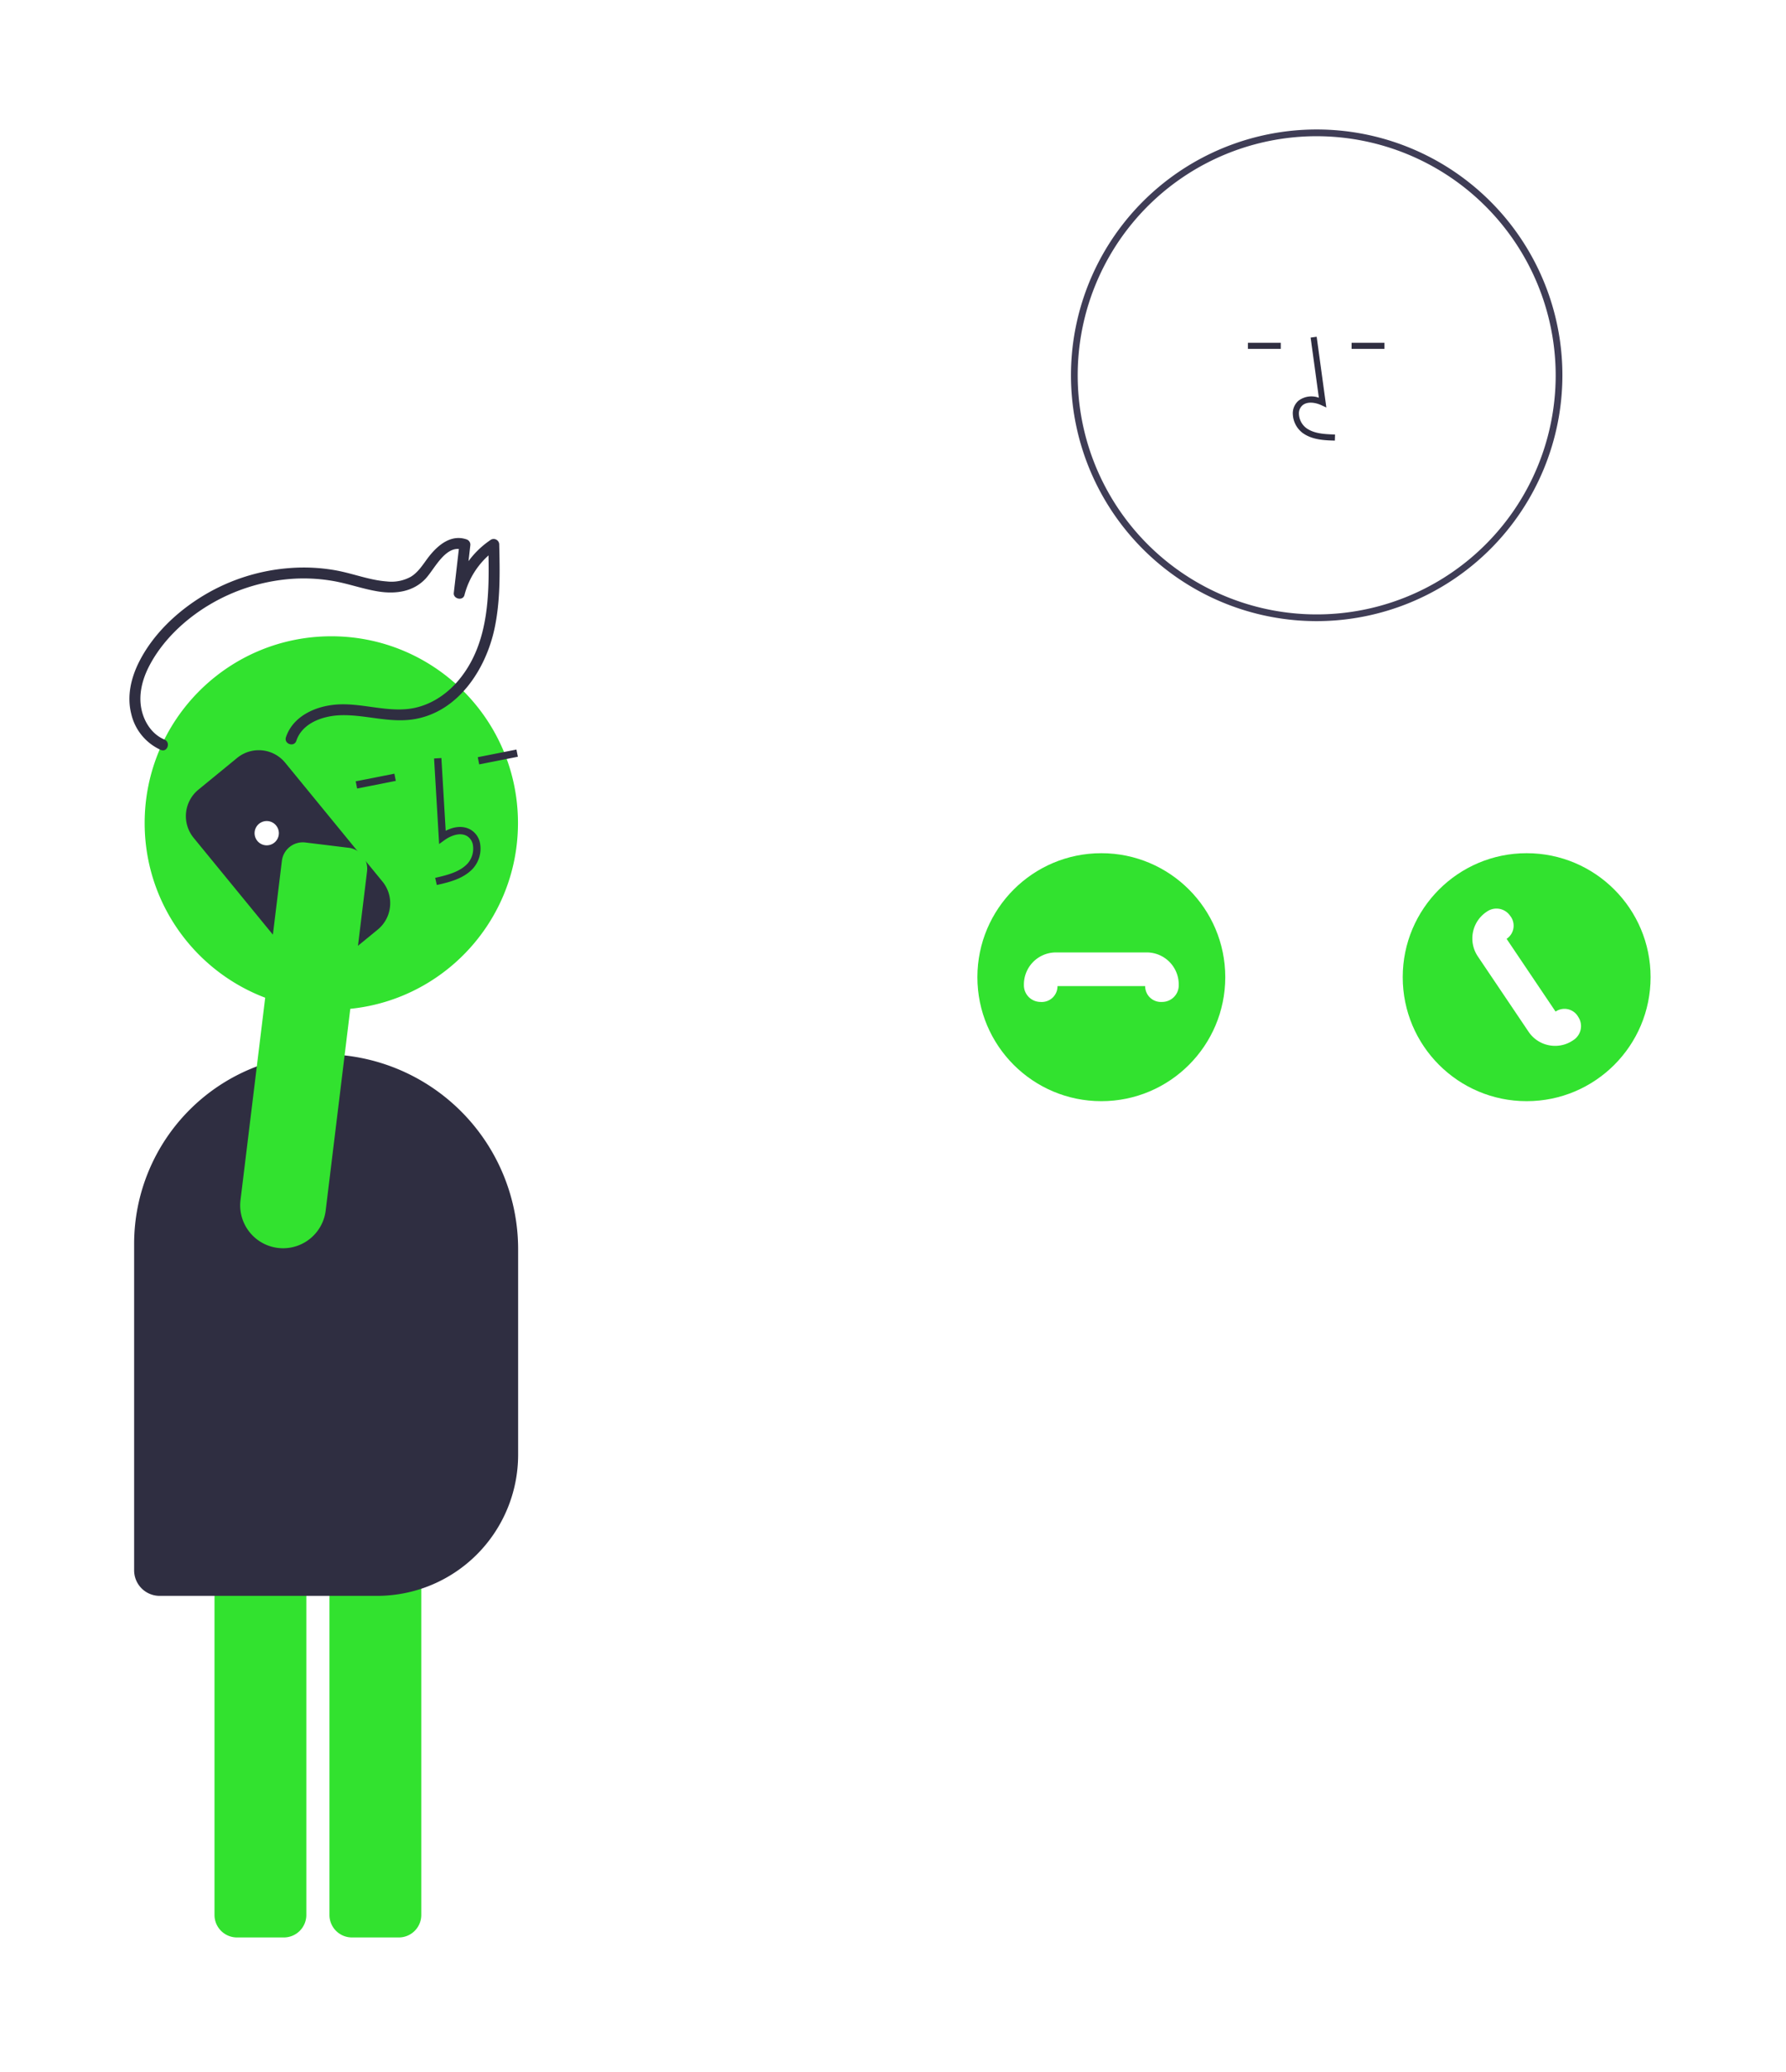 <svg width="276" height="320" viewBox="0 0 276 320" fill="none" xmlns="http://www.w3.org/2000/svg">
    <g filter="url(#cxm99jjdta)">
        <path d="M203.476 78c13.271 0 24.029-10.757 24.029-24.029 0-13.27-10.758-24.03-24.029-24.03s-24.03 10.76-24.03 24.03c0 13.272 10.759 24.03 24.03 24.03z" fill="#fff"/>
        <path d="M206.285 64.058c-1.558-.043-3.496-.097-4.99-1.188a3.833 3.833 0 0 1-1.507-2.861 2.579 2.579 0 0 1 .876-2.117 3.326 3.326 0 0 1 3.147-.453l-1.272-9.294.934-.128 1.495 10.926-.78-.357c-.904-.415-2.145-.626-2.916.026a1.665 1.665 0 0 0-.543 1.364 2.893 2.893 0 0 0 1.122 2.133c1.163.85 2.708.959 4.46 1.008l-.026.941zM197.922 48.946h-5.075v.943h5.075v-.943zM213.942 48.946h-5.076v.943h5.076v-.943z" fill="#2F2E41"/>
        <path d="M203.476 91.943a37.972 37.972 0 1 1 37.971-37.972 38.01 38.01 0 0 1-37.971 37.972zm0-74.903a36.932 36.932 0 1 0 36.931 36.931 36.975 36.975 0 0 0-36.931-36.93z" fill="#3F3D56"/>
        <path d="M170.194 166.092c10.577 0 19.151-8.575 19.151-19.151 0-10.577-8.574-19.152-19.151-19.152s-19.152 8.575-19.152 19.152c0 10.576 8.575 19.151 19.152 19.151zM235.922 166.092c10.577 0 19.152-8.575 19.152-19.151 0-10.577-8.575-19.152-19.152-19.152-10.576 0-19.151 8.575-19.151 19.152 0 10.576 8.575 19.151 19.151 19.151z" fill="#32E22F"/>
        <path d="M179.497 150.765a2.43 2.43 0 0 1-2.525-2.302l-.01-.145h-13.537l-.01.145a2.416 2.416 0 0 1-.83 1.709 2.421 2.421 0 0 1-1.807.591 2.57 2.57 0 0 1-2.548-2.605v-.1a4.95 4.95 0 0 1 4.942-4.942h14.044a4.95 4.95 0 0 1 4.941 4.942v.1a2.562 2.562 0 0 1-1.563 2.4 2.562 2.562 0 0 1-.985.205 4.184 4.184 0 0 1-.112.002zM240.324 157.548c-.321 0-.641-.031-.956-.093a4.91 4.91 0 0 1-3.152-2.089l-7.847-11.648a4.949 4.949 0 0 1 1.337-6.859l.084-.056a2.58 2.58 0 0 1 1.929-.416 2.56 2.56 0 0 1 1.654 1.074 2.449 2.449 0 0 1 .517 1.828 2.424 2.424 0 0 1-.951 1.644c-.037.031-.076.06-.114.089l7.563 11.228.126-.073a2.44 2.44 0 0 1 3.381.902 2.563 2.563 0 0 1 .374 1.937 2.571 2.571 0 0 1-1.111 1.631l-.084.057a4.9 4.9 0 0 1-2.75.844z" fill="#fff"/>
        <path d="M61.63 295.267h-7.244a3.478 3.478 0 0 1-3.474-3.473v-60.383a3.48 3.48 0 0 1 3.474-3.473h7.244a3.478 3.478 0 0 1 3.474 3.473v60.383a3.478 3.478 0 0 1-3.474 3.473zM43.865 295.267H36.62a3.477 3.477 0 0 1-3.473-3.473v-60.383a3.479 3.479 0 0 1 3.473-3.473h7.245a3.477 3.477 0 0 1 3.474 3.473v60.383a3.477 3.477 0 0 1-3.474 3.473zM51.2 151.973c15.93 0 28.845-12.914 28.845-28.845 0-15.93-12.915-28.845-28.845-28.845s-28.845 12.915-28.845 28.845c0 15.931 12.914 28.845 28.845 28.845z" fill="#32E22F"/>
        <path d="M67.5 132.702c1.825-.413 4.095-.928 5.6-2.56a4.606 4.606 0 0 0 1.11-3.72 3.092 3.092 0 0 0-1.525-2.29c-1.072-.594-2.449-.511-3.81.199l-.665-11.241-1.13.067.782 13.215.835-.603c.968-.698 2.38-1.236 3.44-.648a1.993 1.993 0 0 1 .956 1.481 3.473 3.473 0 0 1-.825 2.773c-1.171 1.27-2.965 1.758-5.018 2.224l.25 1.103zM79.81 111.779l-5.976 1.181.22 1.11 5.976-1.181-.22-1.11zM60.946 115.507l-5.976 1.18.219 1.11 5.977-1.181-.22-1.109zM58.294 242.504h-33.63a3.945 3.945 0 0 1-3.936-3.937v-50.466a29.294 29.294 0 0 1 29.259-29.259 30.115 30.115 0 0 1 30.082 30.083v31.804a21.8 21.8 0 0 1-21.775 21.775zM45.792 110.429c.931-2.791 4.166-3.868 6.856-3.952 3.782-.117 7.475 1.226 11.27.626 6.882-1.089 11.178-7.722 12.517-14.072.894-4.236.814-8.577.714-12.881a.861.861 0 0 0-1.409-.699 13.778 13.778 0 0 0-5.568 7.912l1.648.341.866-7.517a.86.86 0 0 0-.568-.864c-2.581-.9-4.734 1.13-6.138 3.05-.728.994-1.426 2.077-2.507 2.724a6.2 6.2 0 0 1-3.688.715c-2.63-.19-5.124-1.184-7.7-1.676a28.053 28.053 0 0 0-7.18-.4 30.185 30.185 0 0 0-13.435 4.24c-4.076 2.456-7.809 5.967-9.973 10.253-1.235 2.447-1.906 5.264-1.227 7.977a8.075 8.075 0 0 0 4.589 5.633c1.01.423 1.56-1.183.556-1.603-1.91-.8-3.123-2.676-3.548-4.651-.485-2.257.11-4.593 1.143-6.615 2.014-3.937 5.462-7.21 9.22-9.477a28.997 28.997 0 0 1 12.582-4.06 26.604 26.604 0 0 1 6.522.284c2.416.402 4.728 1.267 7.15 1.649 2.657.419 5.415.05 7.317-2.018 1.4-1.52 3.128-5.339 5.76-4.422l-.567-.864-.867 7.517c-.108.94 1.405 1.28 1.648.34a12.378 12.378 0 0 1 5.09-7.196l-1.409-.699c.167 7.136.317 15.023-4.44 20.871-2.04 2.508-4.912 4.344-8.175 4.636-3.676.329-7.285-1.001-10.967-.694-3.183.266-6.607 1.805-7.685 5.036-.346 1.037 1.257 1.593 1.603.556zM60.29 135.789a5.243 5.243 0 0 1-1.928 3.808l-5.985 4.901a5.286 5.286 0 0 1-7.432-.74l-15.027-18.349a5.288 5.288 0 0 1 .74-7.432l5.985-4.901a5.278 5.278 0 0 1 7.431.74l15.027 18.349a5.243 5.243 0 0 1 1.19 3.624z" fill="#2F2E41"/>
        <path d="M41.218 126.573a1.875 1.875 0 1 0 0-3.751 1.875 1.875 0 0 0 0 3.751z" fill="#fff"/>
        <path d="m54.17 126.988-.002.012a3.255 3.255 0 0 1 2.557 3.579l-6.407 52.494a6.631 6.631 0 0 1-13.163-1.607l6.407-52.494a3.255 3.255 0 0 1 3.626-2.837l6.981.853z" fill="#32E22F"/>
    </g>
    <defs>
        <filter id="cxm99jjdta" x="0" y="0" width="275.074" height="319.267" filterUnits="userSpaceOnUse" color-interpolation-filters="sRGB">
            <feFlood flood-opacity="0" result="BackgroundImageFix"/>
            <feColorMatrix in="SourceAlpha" values="0 0 0 0 0 0 0 0 0 0 0 0 0 0 0 0 0 0 127 0" result="hardAlpha"/>
            <feOffset dy="4"/>
            <feGaussianBlur stdDeviation="10"/>
            <feComposite in2="hardAlpha" operator="out"/>
            <feColorMatrix values="0 0 0 0 1 0 0 0 0 1 0 0 0 0 1 0 0 0 0.25 0"/>
            <feBlend in2="BackgroundImageFix" result="effect1_dropShadow_25_1287"/>
            <feBlend in="SourceGraphic" in2="effect1_dropShadow_25_1287" result="shape"/>
        </filter>
    </defs>
</svg>
